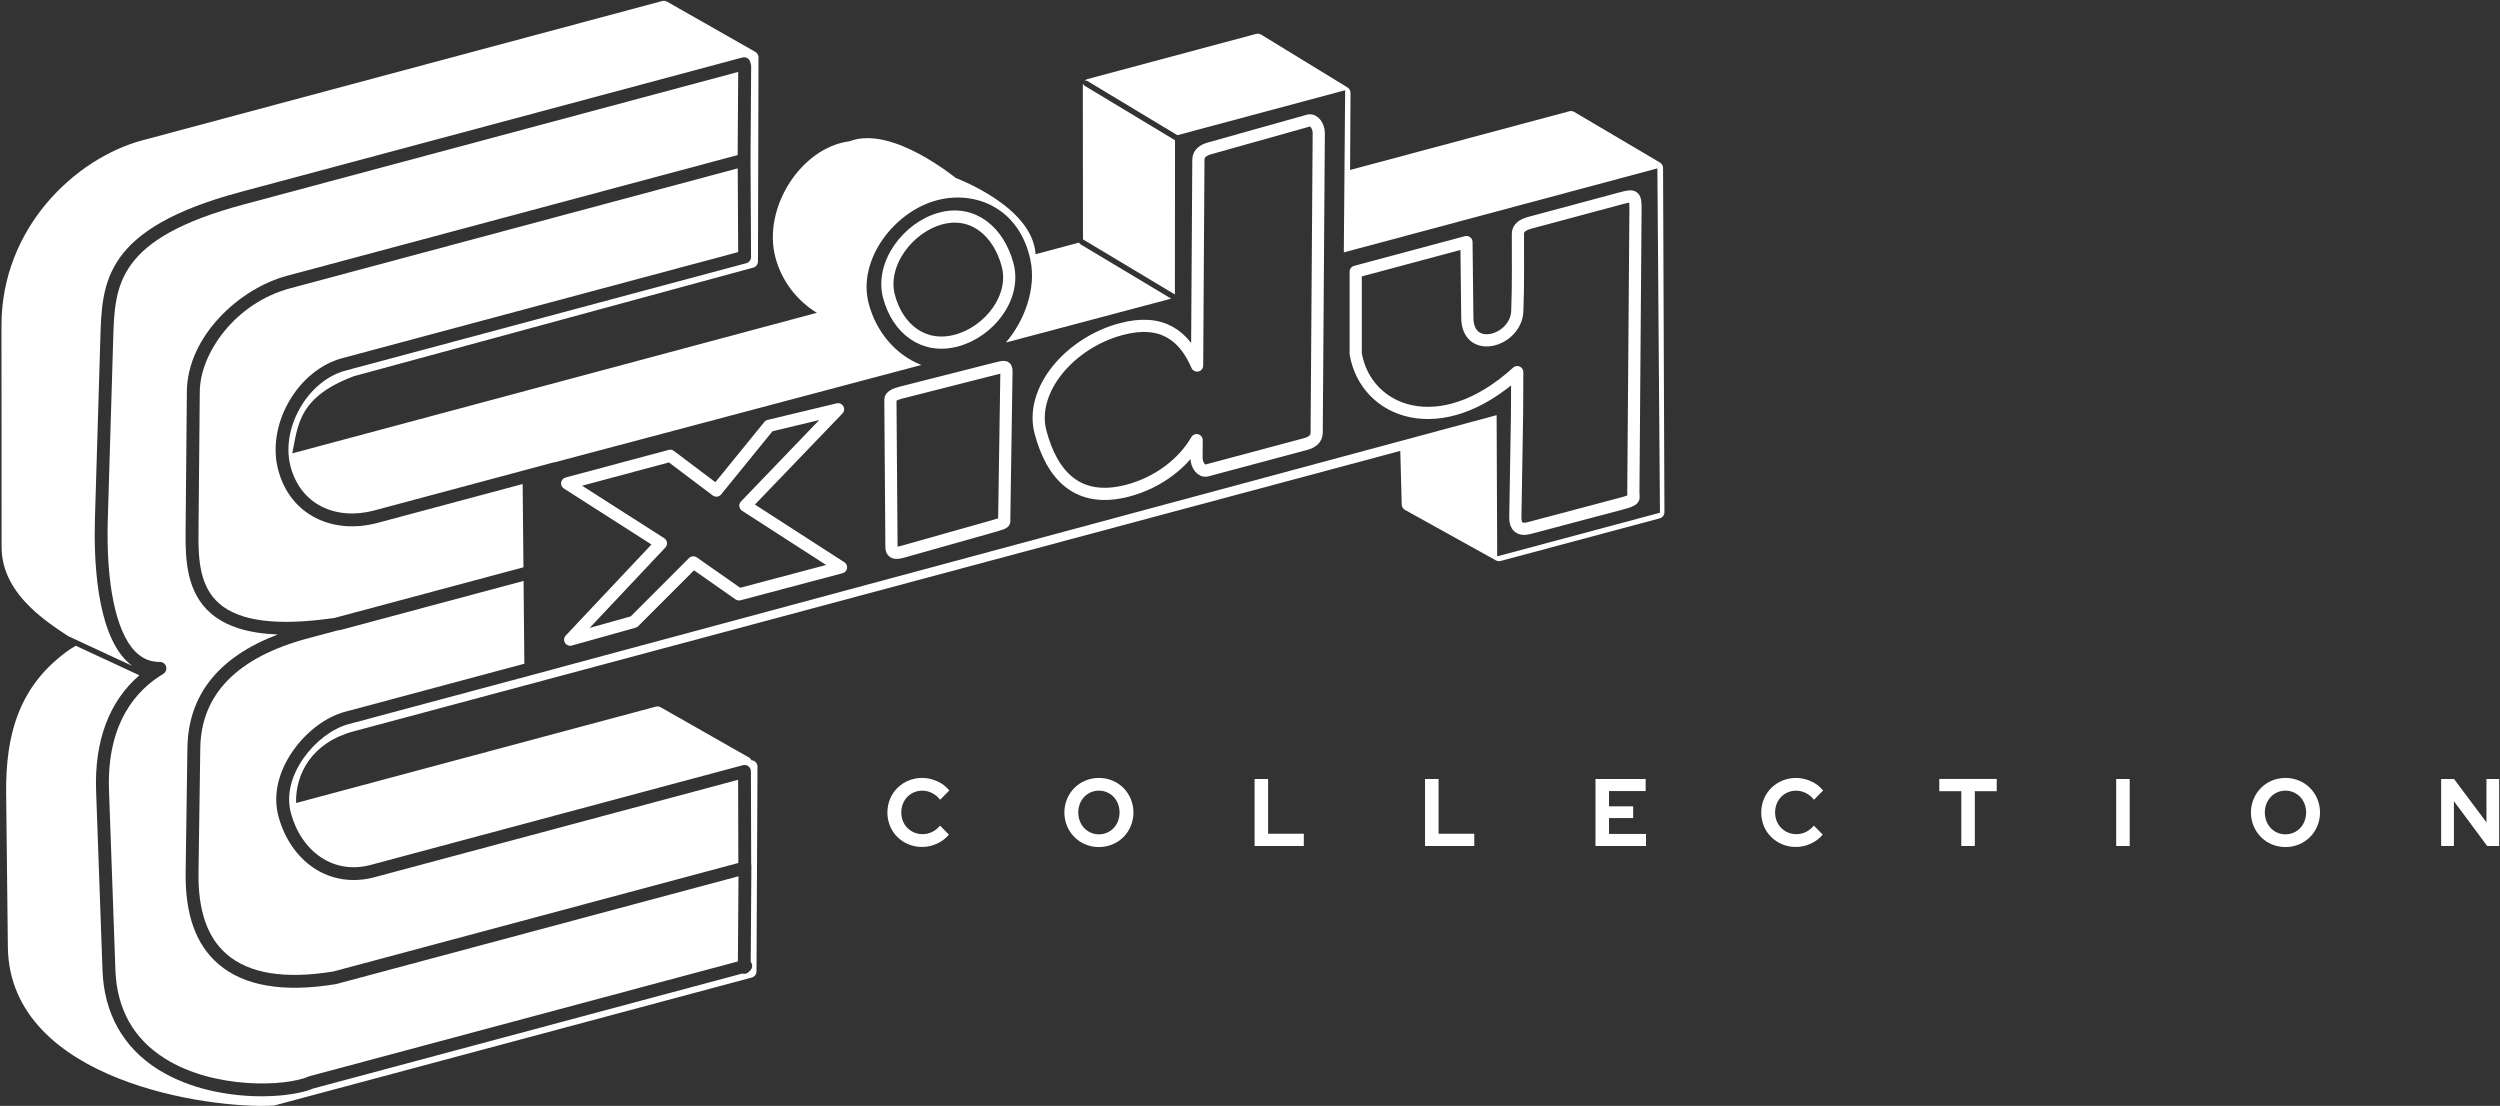<svg width="902" height="399" viewBox="0 0 902 399" fill="none" xmlns="http://www.w3.org/2000/svg">
<rect x="0" y="0" width="902" height="399" fill="#333333" stroke="none"/>
<path d="M11.153 219.291C15.118 223.116 19.852 226.48 24.645 229.537L47.71 240.251C46.933 239.672 46.185 239.028 45.474 238.295C34.708 227.316 33.829 201.555 34.254 187.183L36.203 122.116C36.812 101.742 37.391 82.503 86.773 69.267L267.864 20.742C269.103 20.412 270.371 21.145 270.708 22.384C270.745 22.509 270.767 22.64 270.774 22.765C270.928 23.08 271.016 23.432 271.016 23.806L270.789 57.724L270.979 92.713C270.979 93.768 270.276 94.691 269.257 94.97L124.671 133.711C118.126 135.462 112.131 140.402 108.225 147.262C104.319 154.107 103.087 161.81 104.854 168.384C106.62 174.965 110.49 179.942 116.045 182.763C121.439 185.504 128.174 186.003 135.012 184.178L199.734 166.837C199.918 166.786 200.101 166.764 200.277 166.757L332.425 131.68C323.286 128.141 316.206 119.903 313.451 109.62C309.2 93.76 322.729 76.068 338.457 72.147C352.331 68.695 367.934 75.314 371.796 93.892C373.9 103.999 369.759 115.601 362.921 123.582L422.564 107.751L389.804 88.124C389.569 87.985 389.415 87.758 389.349 87.516L373.636 91.723C373.372 87.575 371.598 83.881 369.165 80.715C366.395 77.109 362.686 74.068 359.059 71.634C355.423 69.194 351.781 67.303 349.055 66.028C347.691 65.39 346.548 64.899 345.742 64.569C345.346 64.408 345.031 64.284 344.811 64.195C344.635 64.056 344.379 63.851 344.056 63.602C343.389 63.089 342.422 62.356 341.227 61.506C338.831 59.806 335.481 57.592 331.67 55.555C327.874 53.525 323.542 51.626 319.189 50.608C314.96 49.626 310.519 49.428 306.503 50.974C297.635 52.117 289.837 58.23 284.846 66.006C279.789 73.892 277.355 83.881 279.803 93.013C282.068 101.368 287.455 108.426 294.725 112.86L105.447 163.576C105.616 162.719 105.777 161.861 105.938 161.018C106.1 160.168 106.253 159.34 106.415 158.534C107.001 155.639 107.705 152.89 108.973 150.252C111.442 145.136 116.258 140.013 127.683 135.733L271.763 96.56C272.775 96.289 273.471 95.373 273.478 94.325L273.669 20.72C273.669 19.885 273.222 19.108 272.496 18.698L240.667 0.602C240.139 0.302 239.509 0.221 238.915 0.375L51.382 50.63C27.24 57.101 0.511 82.129 0.533 117.506L0.577 197.304C0.577 206.274 5.077 213.427 11.146 219.291H11.153Z" fill="white"/>
<path d="M124.531 256.799L189.187 239.474L188.902 209.594L122.831 227.3C122.75 227.322 122.662 227.337 122.574 227.352C122.252 227.403 121.937 227.447 121.614 227.491L111.097 230.313C85.6 237.143 72.54 250.475 72.261 269.933L71.624 314.742C71.426 328.557 74.775 338.231 81.855 344.336C89.917 351.284 102.845 353.366 120.266 350.515L266.391 311.363L266.31 281.351L135.034 316.523C127.28 318.597 119.511 317.395 113.149 313.13C107.096 309.069 102.588 302.459 100.463 294.514C98.44 286.973 100.324 278.552 105.754 270.82C110.628 263.879 117.649 258.639 124.524 256.792L124.531 256.799Z" fill="white"/>
<path d="M390.828 86.426L423.904 106.244L423.948 50.602L391.29 30.924C390.953 30.719 390.784 30.345 390.821 29.979C390.733 30.228 390.682 30.491 390.682 30.763L390.74 86.389C390.74 86.389 390.799 86.404 390.821 86.419L390.828 86.426Z" fill="white"/>
<path d="M39.328 285.171L41.637 349.951C42.142 364.045 48.159 374.803 59.534 381.942C77.255 393.067 103.053 392.049 111.335 388.413C111.445 388.369 111.555 388.325 111.665 388.296L266.233 346.88L266.445 316.157L121.361 355.03C121.288 355.052 121.214 355.067 121.134 355.081C102.232 358.189 88 355.756 78.824 347.855C70.637 340.805 66.76 329.95 66.98 314.677L67.618 269.868C67.889 250.768 78.846 237.027 100.232 228.921C89.465 228.525 81.484 225.982 76.061 221.284C67.486 213.838 66.863 202.463 66.958 192.379L67.42 141.245C67.603 121.398 86.292 104.131 103.5 99.521L266.145 55.943L266.343 25.953L87.978 73.752C41.93 86.087 41.431 102.848 40.845 122.255L38.896 187.322C38.199 210.533 41.805 227.924 48.79 235.048C51.318 237.628 54.228 238.859 57.68 238.83H57.702C58.742 238.83 59.651 239.519 59.937 240.523C60.223 241.534 59.79 242.604 58.889 243.146C49.479 248.76 38.449 260.604 39.328 285.178V285.171Z" fill="white"/>
<path d="M123.477 129.228L266.333 90.949L266.172 60.746L104.722 104.009C84.722 109.366 72.204 127.535 72.079 141.291L71.618 192.425C71.529 201.887 72.043 211.634 79.122 217.783C86.546 224.226 100.149 225.919 120.685 222.95L188.859 204.679L188.573 174.631L136.215 188.658C128.27 190.784 120.362 190.161 113.95 186.899C107.185 183.462 102.494 177.474 100.384 169.581C98.309 161.834 99.702 152.856 104.209 144.956C108.731 137.033 115.76 131.294 123.484 129.22L123.477 129.228Z" fill="white"/>
<path d="M600.035 60.62C600.035 59.799 599.595 59.044 598.892 58.634L567.978 40.385C567.443 40.07 566.798 39.982 566.197 40.143L487.11 61.331L487.264 33.525C487.264 32.712 486.847 31.957 486.158 31.532L455.024 12.491C454.482 12.161 453.83 12.066 453.214 12.227L392.406 28.519C391.944 28.644 391.548 28.908 391.255 29.252C391.563 29.04 391.981 29.01 392.325 29.216L424.792 48.776L485.33 32.558L484.846 91.064L597.983 60.752L598.914 184.992L540.187 200.728L539.982 149.784L199.625 241.454C199.529 241.491 199.434 241.528 199.339 241.557L125.734 261.279C119.966 262.826 113.766 267.502 109.559 273.489C104.927 280.078 103.293 287.121 104.949 293.314C106.789 300.167 110.622 305.839 115.737 309.276C121.044 312.838 127.303 313.791 133.833 312.039L268.019 276.084C268.715 275.9 269.455 276.047 270.027 276.479C270.598 276.919 270.936 277.593 270.936 278.319L271.023 311.739C271.075 311.93 271.104 312.135 271.097 312.347L270.862 347.05C271.06 347.292 271.214 347.585 271.302 347.915C271.558 348.882 271.17 349.864 270.4 350.414C269.975 350.985 269.294 351.359 268.532 351.359H268.517C268.275 351.359 268.048 351.323 267.828 351.249L113.018 392.731C109.178 394.366 102.391 395.538 94.403 395.538C82.728 395.538 68.473 393.046 57.047 385.871C44.471 377.978 37.537 365.614 36.98 350.113L34.672 285.333C34.027 267.26 39.406 253.02 50.282 243.646L27.335 232.99L25.496 234.096C25.452 234.118 25.415 234.147 25.371 234.177C6.683 247.12 1.985 265.31 2.219 286.256L2.835 341.634C3.106 366.215 21.956 380.836 42.682 389.067C63.467 397.319 87.015 399.54 98.632 398.895C98.793 398.887 98.947 398.858 99.108 398.822L271.221 352.7C272.233 352.429 272.936 351.513 272.944 350.472L273.303 276.604C273.303 275.878 272.973 275.197 272.401 274.757C272.035 274.471 271.595 274.325 271.141 274.295C270.943 273.885 270.62 273.526 270.21 273.291L238.373 255.182C237.845 254.881 237.215 254.8 236.621 254.954L106.825 289.73C106.54 279.111 112.652 267.868 127.537 263.881L505.22 162.683L505.741 182.024C505.763 182.845 506.217 183.592 506.935 183.988L539.71 202.179C540.238 202.472 540.854 202.545 541.44 202.391L598.804 187.022C599.823 186.751 600.526 185.828 600.526 184.772L600.035 60.62Z" fill="white"/>
<path d="M238.462 196.035L204.639 174.407L241.818 164.447L258.477 177.002L277.474 153.637L302.363 147.664L268.943 182.447L303.433 204.691L266.634 214.453L250.152 202.91L228.722 224.354L205.731 230.796L238.462 196.035Z" stroke="white" stroke-width="4.397" stroke-linejoin="round"/>
<path d="M472.078 43.513L436.335 53.546C434.268 54.155 432.392 55.261 432.377 57.643L431.915 131.878C427.291 121.244 419.397 114.758 404.461 118.759C385.963 123.714 371.371 140.812 375.438 155.998C379.506 171.176 388.594 181.935 407.092 176.973C417.939 174.071 426.954 167.116 431.747 158.797L431.71 165.239C431.695 167.621 433.366 170.289 435.441 169.739L471.096 160.204C473.17 159.647 475.039 158.489 475.054 156.108L475.808 48.013C475.823 45.631 474.145 42.934 472.078 43.513ZM363.529 95.526C366.68 107.282 356.896 119.712 345.082 122.878C333.268 126.044 323.901 118.745 320.757 106.989C317.606 95.233 327.617 81.99 339.431 78.824C351.245 75.658 360.385 83.771 363.529 95.526ZM324.993 141.677L359.447 132.926C362.994 132.025 363.155 132.083 363.118 134.626L362.327 187.3C362.312 188.458 363.045 188.523 358.589 189.784L325.316 199.165C322.457 199.971 321.658 199.07 321.644 197.465L321.255 144.161C321.248 143.011 323.007 142.183 324.993 141.677ZM547.654 84.35C547.654 82.195 549.552 81.022 551.986 80.37L585.127 71.466C589.466 70.3 590.118 70.513 590.089 75.247L589.312 177.728C589.297 179.883 590.47 180.256 584.988 181.708L551.693 190.539C548.175 191.47 546.687 189.762 546.731 186.757L547.346 149.753L547.42 134.267C519.548 159.647 492.804 148.757 489.14 127.679V98.04L529.097 87.333L529.405 114.508C529.405 128.346 547.449 123.054 547.449 111.833C547.823 102.621 547.632 93.555 547.662 84.343L547.654 84.35Z" stroke="white" stroke-width="4.397" stroke-linecap="round" stroke-linejoin="round"/>
<path d="M332.718 305.584C334.572 305.581 336.403 305.168 338.084 304.374C339.736 303.634 341.203 302.524 342.373 301.128V301.128L339.177 297.879C338.393 298.837 337.419 299.616 336.318 300.167C335.238 300.697 334.053 300.969 332.853 300.961C331.841 300.972 330.836 300.779 329.898 300.394C328.959 300.008 328.105 299.438 327.386 298.716C326.693 298.009 326.145 297.169 325.775 296.245C325.378 295.264 325.178 294.213 325.187 293.153C325.176 292.083 325.37 291.021 325.759 290.026C326.121 289.1 326.659 288.255 327.341 287.539C328.024 286.828 328.842 286.264 329.746 285.88C330.687 285.475 331.7 285.269 332.723 285.275C333.956 285.271 335.173 285.558 336.278 286.114C337.42 286.695 338.419 287.528 339.205 288.55V288.55L342.502 285.199C341.343 283.77 339.867 282.64 338.196 281.899C336.479 281.094 334.61 280.676 332.718 280.672C331.028 280.661 329.352 280.99 327.788 281.64C326.307 282.249 324.954 283.141 323.803 284.267C322.667 285.394 321.764 286.739 321.145 288.223C320.504 289.78 320.173 291.449 320.17 293.136C320.167 294.823 320.493 296.494 321.129 298.052C321.74 299.532 322.638 300.871 323.769 301.992C324.921 303.118 326.274 304.009 327.756 304.618C329.331 305.27 331.017 305.598 332.718 305.584V305.584ZM396.471 305.62C398.155 305.632 399.825 305.303 401.382 304.652C402.858 304.045 404.2 303.148 405.332 302.012C406.463 300.877 407.363 299.525 407.977 298.036C408.621 296.489 408.953 294.826 408.953 293.147C408.953 291.467 408.621 289.805 407.977 288.258C407.363 286.768 406.463 285.416 405.332 284.281C404.2 283.145 402.858 282.248 401.382 281.641C398.243 280.352 394.732 280.352 391.592 281.641C390.116 282.248 388.774 283.145 387.642 284.281C386.511 285.416 385.611 286.768 384.997 288.258C384.353 289.805 384.022 291.467 384.022 293.147C384.022 294.826 384.353 296.488 384.997 298.036C385.612 299.525 386.511 300.877 387.643 302.012C388.774 303.148 390.117 304.045 391.592 304.652C393.139 305.301 394.798 305.629 396.473 305.618L396.471 305.62ZM396.471 301.025C395.482 301.033 394.503 300.837 393.592 300.447C392.681 300.058 391.858 299.485 391.173 298.761C390.497 298.036 389.966 297.186 389.609 296.256C388.846 294.249 388.846 292.026 389.609 290.019C389.969 289.097 390.5 288.253 391.173 287.532C391.858 286.809 392.681 286.235 393.592 285.846C394.503 285.457 395.482 285.26 396.471 285.269C397.488 285.261 398.496 285.467 399.432 285.873C400.325 286.258 401.132 286.822 401.803 287.532C402.476 288.253 403.006 289.097 403.367 290.019C404.13 292.026 404.13 294.249 403.367 296.256C403.009 297.186 402.478 298.036 401.803 298.761C401.131 299.472 400.325 300.036 399.432 300.42C398.497 300.826 397.489 301.031 396.473 301.023L396.471 301.025ZM470.418 305.241V300.819H457.531V281.053H452.656V305.237L470.418 305.241ZM531.919 305.241V300.819H519.032V281.053H514.154V305.237L531.919 305.241ZM593.889 305.241V300.887H580.533V295.15H589.248V290.934H580.533V285.411H593.755V281.058H575.652V305.242L593.889 305.241ZM647.988 305.585C649.842 305.583 651.673 305.17 653.354 304.376C655.007 303.635 656.473 302.525 657.644 301.129V301.129L654.446 297.882C653.662 298.84 652.688 299.619 651.587 300.17C650.507 300.701 649.322 300.972 648.122 300.964C647.11 300.975 646.106 300.782 645.167 300.397C644.229 300.012 643.376 299.441 642.656 298.719C641.963 298.012 641.415 297.172 641.045 296.248C640.648 295.268 640.448 294.217 640.456 293.157C640.445 292.086 640.64 291.024 641.029 290.029C641.391 289.103 641.927 288.258 642.609 287.542C643.293 286.831 644.111 286.267 645.015 285.883C645.956 285.478 646.969 285.272 647.991 285.279C649.229 285.274 650.45 285.563 651.558 286.123C652.7 286.705 653.7 287.537 654.485 288.56V288.56L657.782 285.208C656.623 283.78 655.148 282.65 653.476 281.909C651.759 281.104 649.891 280.686 647.999 280.682C646.309 280.67 644.634 280.999 643.07 281.649C641.588 282.258 640.235 283.15 639.083 284.275C637.947 285.402 637.043 286.747 636.424 288.231C635.783 289.788 635.451 291.457 635.449 293.144C635.446 294.831 635.772 296.502 636.408 298.06C637.019 299.54 637.917 300.879 639.048 302C640.2 303.125 641.553 304.017 643.035 304.626C644.607 305.274 646.291 305.6 647.988 305.584V305.585ZM712.516 305.241V285.475H720.421V281.051H699.697V285.475H707.637V305.237L712.516 305.241ZM768.397 305.241V281.056H763.519V305.241H768.397ZM824.582 305.621C826.267 305.634 827.937 305.305 829.494 304.654C830.969 304.047 832.311 303.15 833.443 302.014C834.575 300.879 835.474 299.527 836.089 298.038C836.732 296.49 837.064 294.828 837.064 293.148C837.064 291.469 836.732 289.807 836.089 288.259C835.474 286.77 834.575 285.418 833.443 284.283C832.311 283.147 830.969 282.25 829.494 281.643C826.355 280.354 822.844 280.354 819.705 281.643C818.23 282.251 816.889 283.148 815.757 284.284C814.626 285.419 813.727 286.77 813.112 288.259C812.467 289.806 812.135 291.469 812.135 293.148C812.135 294.828 812.467 296.49 813.112 298.038C813.727 299.527 814.626 300.878 815.757 302.013C816.889 303.149 818.23 304.046 819.705 304.654C821.251 305.301 822.91 305.629 824.582 305.618V305.621ZM824.582 301.026C823.571 301.035 822.568 300.829 821.639 300.422C820.752 300.035 819.951 299.471 819.284 298.763C818.608 298.038 818.076 297.188 817.719 296.258C816.956 294.251 816.956 292.028 817.719 290.021C818.079 289.098 818.611 288.254 819.284 287.534C819.951 286.826 820.752 286.262 821.639 285.875C822.568 285.467 823.571 285.261 824.582 285.27C825.599 285.263 826.607 285.469 827.542 285.875C828.435 286.259 829.242 286.823 829.914 287.534C830.587 288.254 831.118 289.098 831.479 290.021C832.242 292.028 832.242 294.251 831.479 296.258C831.121 297.187 830.59 298.038 829.914 298.763C829.242 299.473 828.435 300.038 827.542 300.422C826.607 300.827 825.599 301.032 824.582 301.023V301.026ZM885.375 305.242V289.065L897.386 305.242H901.691V281.058H897.117V296.709L885.409 281.058H880.765V305.242H885.375Z" fill="white"/>
</svg>
